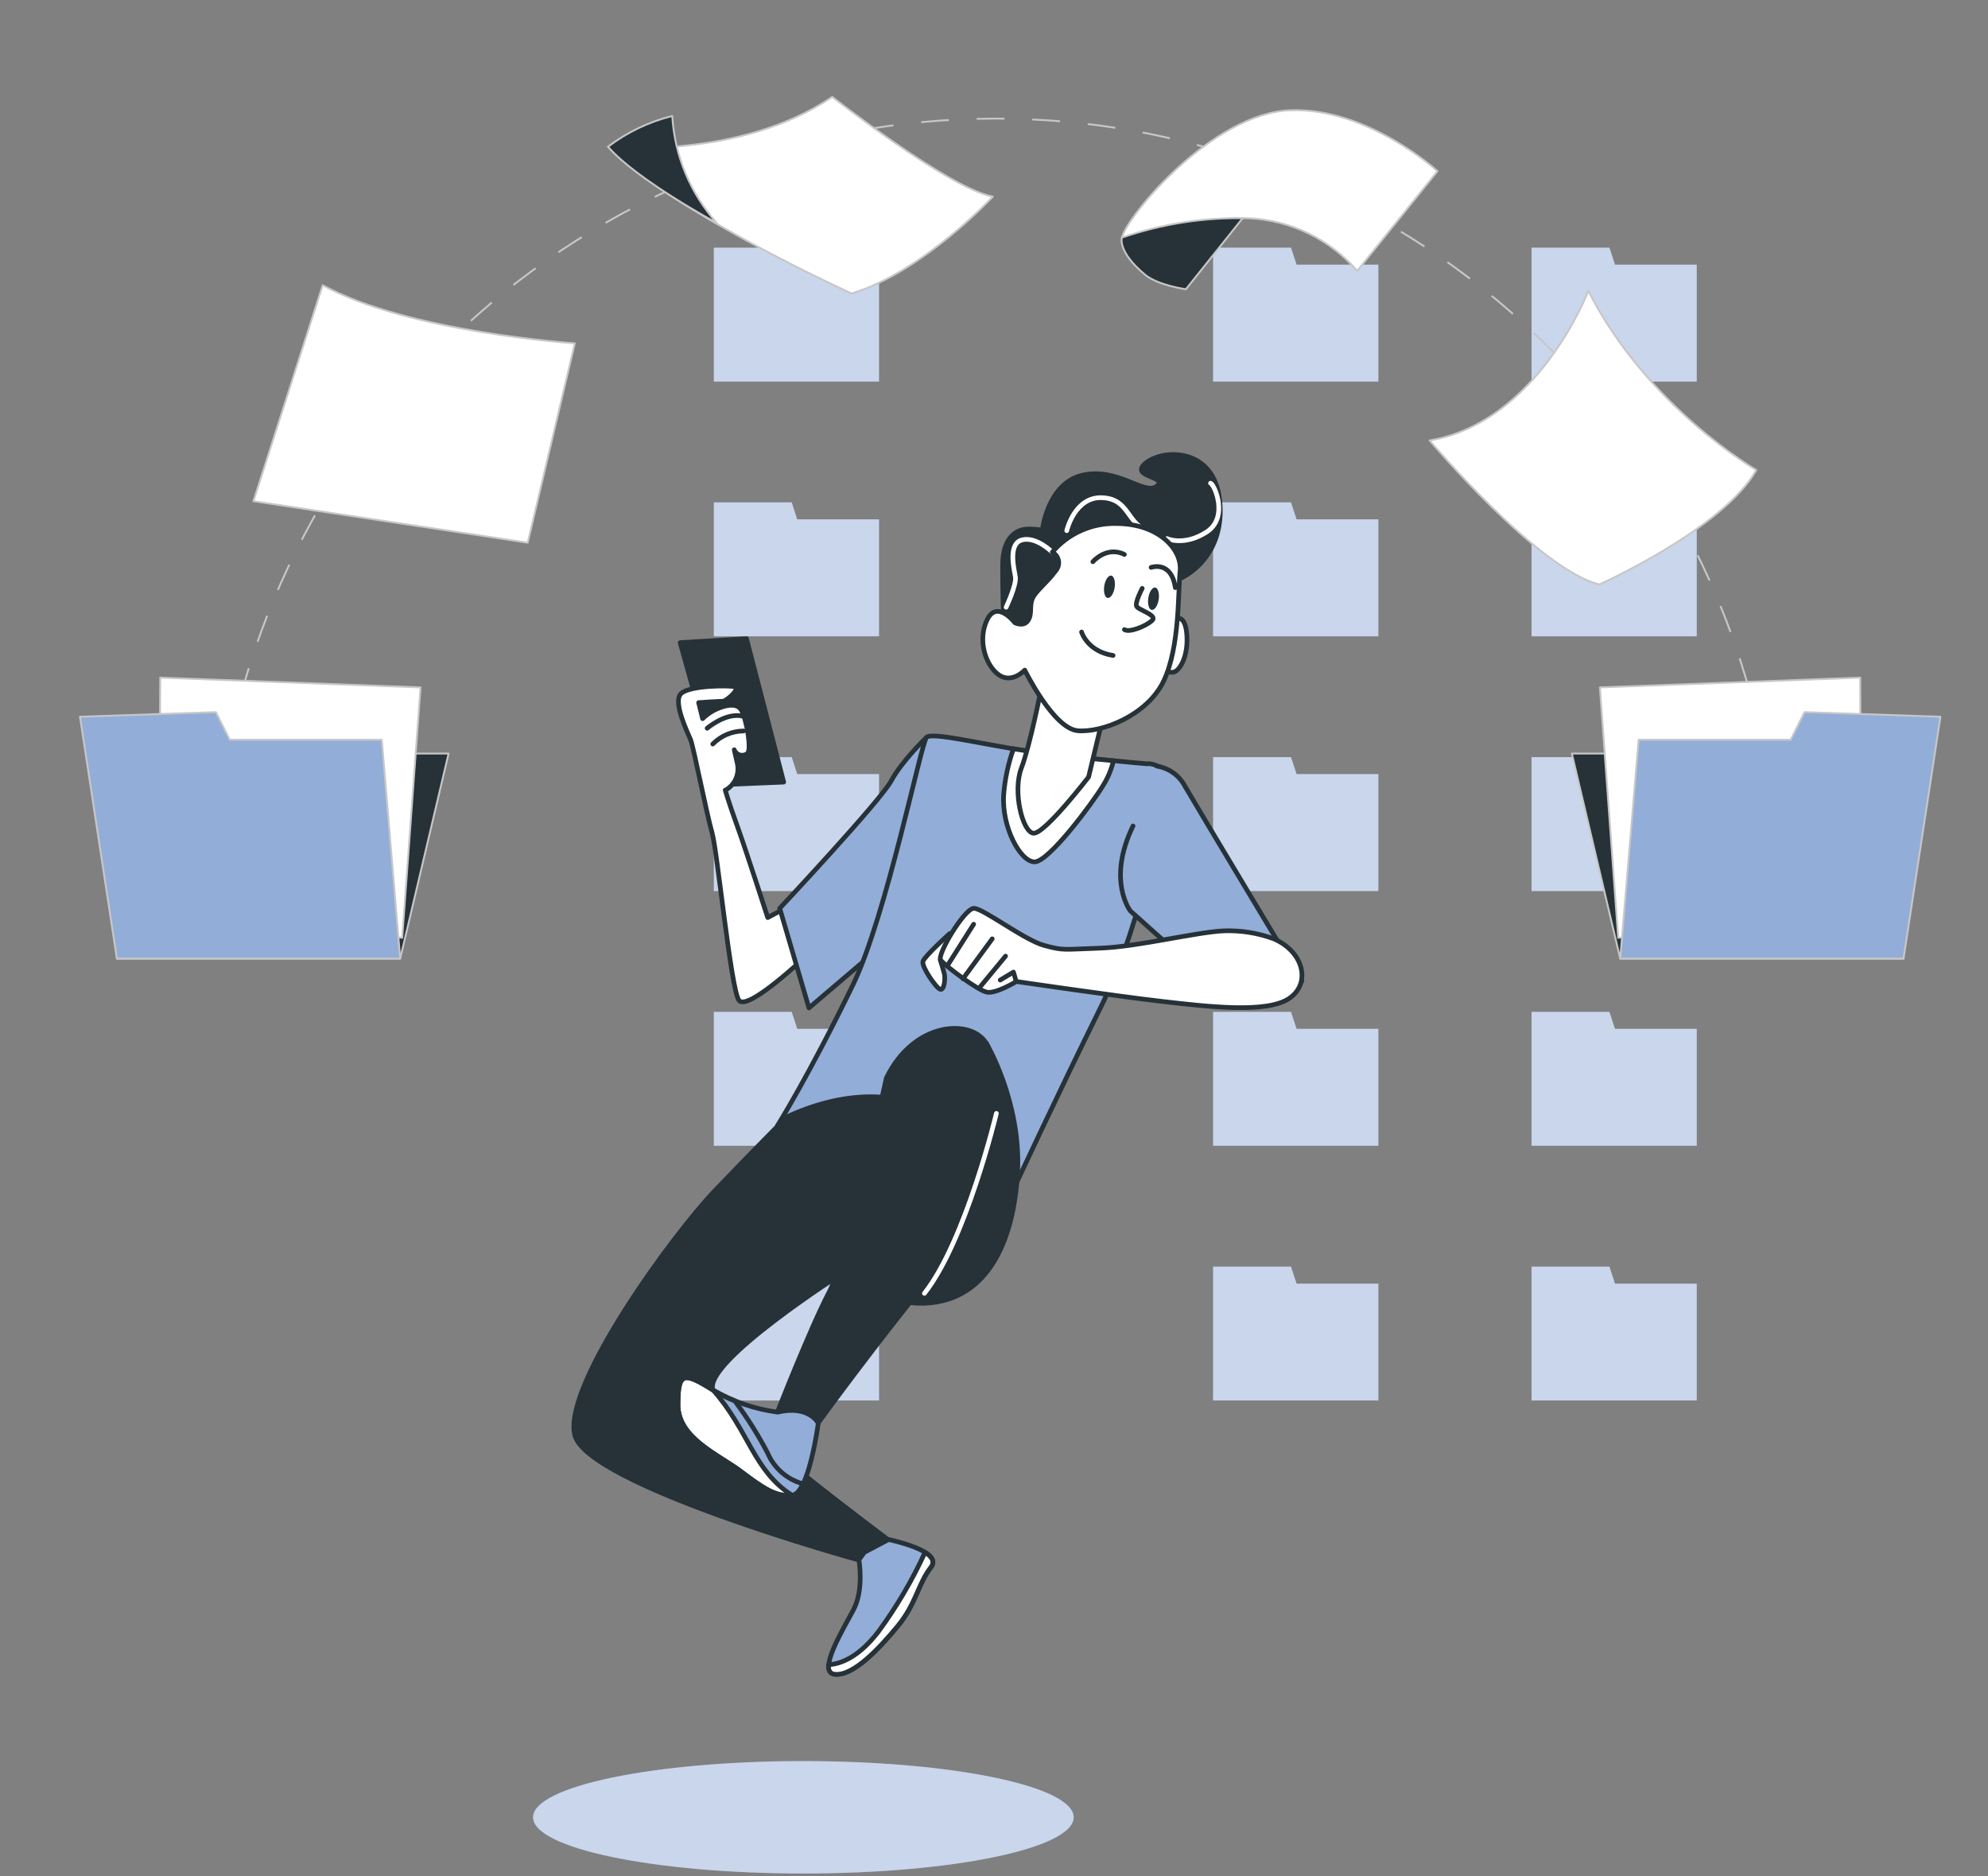 <svg width="213" height="201" viewBox="0 0 213 201" fill="none" xmlns="http://www.w3.org/2000/svg">
<rect x="0" y="0" width="213" height="201" fill="#808080" stroke="none"/>
<path d="M84.827 26.534H76.483V28.352V39.053V40.877H94.18V28.352H85.417L84.827 26.534Z" fill="#92ADD8"/>
<path d="M84.827 53.826H76.483V55.644V66.345V68.169H94.18V55.644H85.417L84.827 53.826Z" fill="#92ADD8"/>
<path d="M84.827 81.118H76.483V82.936V93.637V95.461H94.18V82.936H85.417L84.827 81.118Z" fill="#92ADD8"/>
<path d="M84.827 108.41H76.483V110.228V120.929V122.753H94.18V110.228H85.417L84.827 108.41Z" fill="#92ADD8"/>
<path d="M84.827 135.702H76.483V137.526V148.221V150.045H94.18V137.526H85.417L84.827 135.702Z" fill="#92ADD8"/>
<path d="M138.321 26.534H129.977V28.352V39.053V40.877H147.681V28.352H138.918L138.321 26.534Z" fill="#92ADD8"/>
<path d="M173.034 28.352L172.438 26.534H164.094V28.352V39.053V40.877H181.792V28.352H173.034Z" fill="#92ADD8"/>
<path d="M138.321 53.826H129.977V55.644V66.345V68.169H147.681V55.644H138.918L138.321 53.826Z" fill="#92ADD8"/>
<path d="M172.438 81.118H164.094V82.936V93.637V95.461H181.792V82.936H173.034L172.438 81.118Z" fill="#92ADD8"/>
<path d="M172.438 53.826H164.094V55.644V66.345V68.169H181.792V55.644H173.034L172.438 53.826Z" fill="#92ADD8"/>
<path d="M138.321 81.118H129.977V82.936V93.637V95.461H147.681V82.936H138.918L138.321 81.118Z" fill="#92ADD8"/>
<path d="M138.321 108.41H129.977V110.228V120.929V122.753H147.681V110.228H138.918L138.321 108.41Z" fill="#92ADD8"/>
<path d="M172.438 108.41H164.094V110.228V120.929V122.753H181.792V110.228H173.034L172.438 108.41Z" fill="#92ADD8"/>
<path d="M138.321 135.702H129.977V137.526V148.221V150.045H147.681V137.526H138.918L138.321 135.702Z" fill="#92ADD8"/>
<path d="M172.438 135.702H164.094V137.526V148.221V150.045H181.792V137.526H173.034L172.438 135.702Z" fill="#92ADD8"/>
<g opacity="0.5">
<path d="M84.827 26.534H76.483V28.352V39.053V40.877H94.18V28.352H85.417L84.827 26.534Z" fill="white"/>
<path d="M84.827 53.826H76.483V55.644V66.345V68.169H94.18V55.644H85.417L84.827 53.826Z" fill="white"/>
<path d="M84.827 81.118H76.483V82.936V93.637V95.461H94.18V82.936H85.417L84.827 81.118Z" fill="white"/>
<path d="M84.827 108.41H76.483V110.228V120.929V122.753H94.18V110.228H85.417L84.827 108.41Z" fill="white"/>
<path d="M84.827 135.702H76.483V137.526V148.221V150.045H94.18V137.526H85.417L84.827 135.702Z" fill="white"/>
<path d="M138.321 26.534H129.977V28.352V39.053V40.877H147.681V28.352H138.918L138.321 26.534Z" fill="white"/>
<path d="M173.034 28.352L172.438 26.534H164.094V28.352V39.053V40.877H181.792V28.352H173.034Z" fill="white"/>
<path d="M138.321 53.826H129.977V55.644V66.345V68.169H147.681V55.644H138.918L138.321 53.826Z" fill="white"/>
<path d="M172.438 81.118H164.094V82.936V93.637V95.461H181.792V82.936H173.034L172.438 81.118Z" fill="white"/>
<path d="M172.438 53.826H164.094V55.644V66.345V68.169H181.792V55.644H173.034L172.438 53.826Z" fill="white"/>
<path d="M138.321 81.118H129.977V82.936V93.637V95.461H147.681V82.936H138.918L138.321 81.118Z" fill="white"/>
<path d="M138.321 108.41H129.977V110.228V120.929V122.753H147.681V110.228H138.918L138.321 108.41Z" fill="white"/>
<path d="M172.438 108.41H164.094V110.228V120.929V122.753H181.792V110.228H173.034L172.438 108.41Z" fill="white"/>
<path d="M138.321 135.702H129.977V137.526V148.221V150.045H147.681V137.526H138.918L138.321 135.702Z" fill="white"/>
<path d="M172.438 135.702H164.094V137.526V148.221V150.045H181.792V137.526H173.034L172.438 135.702Z" fill="white"/>
</g>
<path d="M86.077 200.719C102.072 200.719 115.038 198.023 115.038 194.697C115.038 191.372 102.072 188.676 86.077 188.676C70.082 188.676 57.116 191.372 57.116 194.697C57.116 198.023 70.082 200.719 86.077 200.719Z" fill="#92ADD8"/>
<path opacity="0.5" d="M86.077 200.719C102.072 200.719 115.038 198.023 115.038 194.697C115.038 191.372 102.072 188.676 86.077 188.676C70.082 188.676 57.116 191.372 57.116 194.697C57.116 198.023 70.082 200.719 86.077 200.719Z" fill="white"/>
<path d="M107.537 66.834C107.537 66.834 107.422 63.765 107.422 60.577C107.422 57.388 109.074 56.683 110.135 56.683C110.65 56.667 111.165 56.705 111.672 56.798C111.672 56.798 112.245 51.722 116.041 50.896C119.838 50.071 122.654 53.139 123.95 52.078C125.246 51.017 120.882 51.132 122.768 49.6C124.655 48.069 130.092 47.943 130.683 53.615C131.273 59.286 127.374 61.879 125.487 62.349C123.6 62.819 120.996 59.395 118.519 59.516C116.041 59.636 116.397 62.469 114.86 63.651C113.323 64.832 112.142 64.224 112.142 65.773C112.142 67.321 111.436 68.135 109.544 68.25C107.651 68.365 107.537 66.834 107.537 66.834Z" fill="#263238" stroke="#263238" stroke-width="0.5" stroke-linecap="round" stroke-linejoin="round"/>
<path d="M125.034 57.703C125.034 57.703 126.875 58.552 129.277 56.998C131.68 55.444 130.121 51.911 129.702 51.768" stroke="white" stroke-width="0.5" stroke-linecap="round" stroke-linejoin="round"/>
<path d="M114.292 56.854C114.292 56.854 115.141 53.178 118.106 53.322C121.071 53.465 120.652 56.149 123.199 56.998" stroke="white" stroke-width="0.5" stroke-linecap="round" stroke-linejoin="round"/>
<path d="M112.744 59.16C112.744 59.16 111.023 57.439 109.498 57.846C107.973 58.254 108.649 60.955 108.793 61.804C108.936 62.652 107.8 65.055 107.8 65.055" stroke="white" stroke-width="0.5" stroke-linecap="round" stroke-linejoin="round"/>
<path d="M72.87 68.846L77.136 84.078L83.967 83.791L79.981 68.422L72.87 68.846Z" fill="#263238" stroke="#263238" stroke-width="0.5" stroke-linecap="round" stroke-linejoin="round"/>
<path d="M84.11 97.314L82.257 98.306C82.257 98.306 79.963 91.189 78.989 88.488C78.014 85.787 77.704 84.646 77.704 84.646H77.75C78.237 84.365 78.621 83.934 78.845 83.418C79.069 82.901 79.121 82.327 78.994 81.779L78.668 80.328C78.717 80.46 78.797 80.579 78.901 80.675C79.005 80.771 79.13 80.842 79.266 80.881C79.402 80.92 79.545 80.926 79.684 80.9C79.823 80.874 79.954 80.815 80.067 80.729C80.543 80.419 80.038 77.288 79.465 76.141C78.891 74.994 76.993 75.837 76.425 76.141C76.007 76.375 75.621 76.662 75.278 76.996L74.854 75.275C74.854 75.275 76.987 75.132 77.417 75.132C77.847 75.132 79.407 73.71 78.696 73.566C77.985 73.423 73.999 73.423 73.001 74.278C72.004 75.132 73.713 78.55 73.999 79.261C74.286 79.972 75.72 87.233 76.293 89.222C76.867 91.213 78.289 105.854 79.161 107.155C80.032 108.457 86.364 102.436 86.364 102.436L84.11 97.314Z" fill="white" stroke="#263238" stroke-width="0.5" stroke-linecap="round" stroke-linejoin="round"/>
<path d="M75.766 78.022C75.766 78.022 77.767 76.301 79.568 76.725" stroke="#263238" stroke-width="0.5" stroke-linecap="round" stroke-linejoin="round"/>
<path d="M76.368 79.715C76.798 79.276 77.311 78.926 77.877 78.686C78.443 78.446 79.051 78.32 79.665 78.315" stroke="#263238" stroke-width="0.5" stroke-linecap="round" stroke-linejoin="round"/>
<path d="M99.273 78.997C99.273 78.997 96.635 81.515 95.494 83.648C94.352 85.781 83.542 97.314 83.542 97.314L86.673 107.987L94.358 101.437C94.358 101.437 98.625 93.185 99.766 87.92C100.907 82.656 101.917 78.9 99.273 78.997Z" fill="#92ADD8" stroke="#263238" stroke-width="0.5" stroke-linecap="round" stroke-linejoin="round"/>
<path d="M122.889 81.83C122.889 81.83 114.505 81.119 109.785 80.414C105.065 79.708 99.864 78.407 99.273 78.997C98.682 79.588 94.977 98.134 91.365 105.561C86.582 115.396 83.29 120.609 83.29 120.609C86.606 119.335 90.211 119.004 93.704 119.652C99.605 120.713 108.793 126.986 108.793 126.986C108.793 126.986 113.208 117.484 117.928 107.924C122.648 98.364 125.131 84.073 125.131 83.264C125.131 82.455 123.594 81.71 122.889 81.83Z" fill="#92ADD8" stroke="#263238" stroke-width="0.5" stroke-linecap="round" stroke-linejoin="round"/>
<path d="M119.299 81.504C116.431 81.234 112.509 80.821 109.785 80.414C109.383 80.356 108.988 80.288 108.586 80.225C108.021 81.807 107.668 83.458 107.537 85.134C107.302 88.575 109.309 92.337 110.846 92.337C112.383 92.337 117.102 85.965 118.163 84.193C118.688 83.366 119.072 82.457 119.299 81.504Z" fill="white" stroke="#263238" stroke-width="0.5" stroke-linecap="round" stroke-linejoin="round"/>
<path d="M111.551 73.801C111.551 73.801 110.375 79.822 109.429 82.3C108.483 84.777 109.544 89.147 110.725 89.268C111.907 89.388 116.632 83.246 116.632 83.246L118.284 76.399C118.284 76.399 112.262 74.747 111.551 73.801Z" fill="white" stroke="#263238" stroke-width="0.5" stroke-linecap="round" stroke-linejoin="round"/>
<path d="M123.961 82.083C124.591 82.182 125.189 82.426 125.707 82.797C126.226 83.167 126.651 83.653 126.949 84.216C128.096 86.212 139.474 105.137 139.474 105.137L131.784 107.133L121.111 97.596C121.111 97.596 118.553 94.321 121.398 88.489" fill="#92ADD8"/>
<path d="M123.961 82.083C124.591 82.182 125.189 82.426 125.707 82.797C126.226 83.167 126.651 83.653 126.949 84.216C128.096 86.212 139.474 105.137 139.474 105.137L131.784 107.133L121.111 97.596C121.111 97.596 118.553 94.321 121.398 88.489" stroke="#263238" stroke-width="0.5" stroke-linecap="round" stroke-linejoin="round"/>
<path d="M101.756 100.016C101.756 100.016 99.055 102.436 98.889 103.003C98.722 103.571 100.311 105.871 100.741 105.991C101.171 106.112 101.314 104.844 101.165 104.271C101.016 103.697 100.741 102.843 100.741 102.843L102.301 100.996C102.301 100.996 102.897 100.302 101.756 100.016Z" fill="white" stroke="#263238" stroke-width="0.5" stroke-linecap="round" stroke-linejoin="round"/>
<path d="M136.48 100.582C134.759 99.948 132.929 99.658 131.095 99.728C128.108 99.871 121.845 101.448 117.859 101.58C113.874 101.712 114.017 101.867 111.884 101.293C109.75 100.72 105.34 97.314 104.342 97.314C103.345 97.314 100.357 102.291 100.787 102.859C101.217 103.427 104.767 106.134 105.765 106.3C106.763 106.466 108.896 105.153 108.896 105.153C108.896 105.153 119.568 106.719 124.552 107.292C129.536 107.866 135.655 108.571 138.069 107.005C140.483 105.44 139.755 102.005 136.48 100.582Z" fill="white" stroke="#263238" stroke-width="0.5" stroke-linecap="round" stroke-linejoin="round"/>
<path d="M104.319 99.018L101.613 103.29" stroke="#263238" stroke-width="0.5" stroke-linecap="round" stroke-linejoin="round"/>
<path d="M106.309 100.583L103.178 104.855" stroke="#263238" stroke-width="0.5" stroke-linecap="round" stroke-linejoin="round"/>
<path d="M107.737 102.436L105.031 105.71" stroke="#263238" stroke-width="0.5" stroke-linecap="round" stroke-linejoin="round"/>
<path d="M108.873 105.137L108.586 104.145L107.164 104.999" stroke="#263238" stroke-width="0.5" stroke-linecap="round" stroke-linejoin="round"/>
<path d="M125.722 66.363C125.722 66.363 126.903 65.538 127.138 67.78C127.374 70.022 126.565 71.559 125.957 71.915C125.349 72.27 124.661 71.674 124.661 71.674L125.722 66.363Z" fill="white" stroke="#263238" stroke-width="0.5" stroke-linecap="round" stroke-linejoin="round"/>
<path d="M108.73 66.718C108.73 66.718 106.843 64.235 105.782 66.362C104.721 68.49 105.541 71.203 106.963 72.264C108.385 73.325 109.796 71.793 109.796 71.793C109.796 71.793 112.864 78.05 115.462 78.285C118.06 78.52 122.918 76.634 124.672 72.975C126.427 69.316 126.204 63.409 126.439 61.167C126.674 58.925 124.196 56.091 119.591 56.091C118.293 56.06 117.005 56.319 115.82 56.85C114.635 57.381 113.584 58.17 112.744 59.16C112.919 59.25 113.07 59.38 113.187 59.539C113.304 59.698 113.382 59.882 113.417 60.075C113.451 60.27 113.44 60.469 113.385 60.658C113.33 60.847 113.233 61.021 113.099 61.167C112.153 62.469 110.978 63.294 110.622 64.12C110.266 64.946 110.622 65.772 110.146 66.483C109.67 67.194 108.73 66.718 108.73 66.718Z" fill="white" stroke="#263238" stroke-width="0.5" stroke-linecap="round" stroke-linejoin="round"/>
<path d="M119.425 62.951C119.322 63.611 118.989 64.098 118.685 64.064C118.381 64.029 118.209 63.439 118.312 62.779C118.416 62.12 118.748 61.632 119.052 61.667C119.356 61.701 119.528 62.286 119.425 62.951Z" fill="#263238"/>
<path d="M124.145 64.23C124.042 64.895 123.709 65.377 123.405 65.342C123.101 65.308 122.929 64.723 123.032 64.058C123.135 63.392 123.468 62.911 123.772 62.945C124.076 62.98 124.248 63.587 124.145 64.23Z" fill="#263238"/>
<path d="M117.091 60.181C117.091 60.181 118.565 58.461 120.469 59.401" stroke="#263238" stroke-width="0.5" stroke-linecap="round" stroke-linejoin="round"/>
<path d="M123.331 60.789C123.331 60.789 125.493 60.009 125.928 62.956" stroke="#263238" stroke-width="0.5" stroke-linecap="round" stroke-linejoin="round"/>
<path d="M122.379 63.037C122.379 63.037 121.599 64.511 121.771 64.941C121.943 65.371 124.11 65.893 123.417 66.501C122.723 67.109 120.991 67.803 120.469 67.453" stroke="#263238" stroke-width="0.5" stroke-linecap="round" stroke-linejoin="round"/>
<path d="M115.881 67.711C115.881 67.711 116.489 69.793 119.259 70.223" stroke="#263238" stroke-width="0.5" stroke-linecap="round" stroke-linejoin="round"/>
<path d="M84.311 119.651C84.311 119.651 81.145 122.811 76.597 127.559C72.049 132.308 60.379 148.325 61.566 153.693C62.753 159.061 92.024 167.141 92.024 167.141L95.184 164.968C95.184 164.968 77.584 151.915 76.397 148.945C75.209 145.974 90.441 136.288 90.441 136.288L107.451 125.392C107.451 125.392 99.835 112.528 84.311 119.651Z" fill="#263238" stroke="#263238" stroke-width="0.5" stroke-linecap="round" stroke-linejoin="round"/>
<path d="M105.667 111.738C105.667 111.738 109.423 118.046 109.028 125.582C108.632 133.117 105.667 139.821 98.35 139.626C91.032 139.431 91.628 128.352 94.002 122.812C96.377 117.272 96.767 109.96 105.667 111.738Z" fill="#263238" stroke="#263238" stroke-width="0.5" stroke-linecap="round" stroke-linejoin="round"/>
<path d="M94.966 115.493C94.966 115.493 90.814 134.676 88.835 138.433C86.857 142.189 83.296 151.285 83.296 151.285L87.648 152.472C87.648 152.472 93.779 143.967 101.096 135.066C108.414 126.166 107.227 114.301 105.644 111.731C104.061 109.162 97.954 109.363 94.966 115.493Z" fill="#263238" stroke="#263238" stroke-width="0.5" stroke-linecap="round" stroke-linejoin="round"/>
<path d="M106.757 119.284C106.757 119.284 103.494 132.927 99.043 138.565" stroke="white" stroke-width="0.5" stroke-linecap="round" stroke-linejoin="round"/>
<path d="M92.024 167.113C92.024 167.113 92.597 170.279 91.45 172.452C90.303 174.626 87.493 179.179 89.472 179.374C91.45 179.569 94.22 176.604 96.199 174.213C98.177 171.821 98.372 169.659 99.76 167.904C101.148 166.15 95.207 164.939 95.207 164.939L92.615 166.31L92.024 167.113Z" fill="#92ADD8" stroke="#263238" stroke-width="0.5" stroke-linecap="round" stroke-linejoin="round"/>
<path d="M99.737 167.905C100.208 167.297 99.823 166.758 99.112 166.311C97.737 169.313 96.057 172.167 94.1 174.827C92.03 177.516 90.12 178.268 88.772 178.354C88.732 178.927 88.904 179.323 89.449 179.375C91.428 179.575 94.198 176.605 96.176 174.213C98.155 171.822 98.35 169.683 99.737 167.905Z" fill="white" stroke="#263238" stroke-width="0.5" stroke-linecap="round" stroke-linejoin="round"/>
<path d="M83.319 151.291C80.876 150.97 78.522 150.163 76.397 148.917C73.237 146.944 72.64 146.944 72.64 150.499C72.64 154.055 76.993 155.839 79.367 157.622C81.741 159.406 83.124 160.392 84.901 160.191C86.679 159.991 87.671 152.478 87.671 152.478C87.671 152.478 86.685 150.499 83.319 151.291Z" fill="#92ADD8" stroke="#263238" stroke-width="0.5" stroke-linecap="round" stroke-linejoin="round"/>
<path d="M72.64 150.499C72.64 154.061 76.993 155.839 79.367 157.622C81.741 159.406 83.1 160.369 84.855 160.191C80.709 157.553 80.267 153.31 76.397 148.917C73.237 146.944 72.64 146.944 72.64 150.499Z" fill="white" stroke="#263238" stroke-width="0.5" stroke-linecap="round" stroke-linejoin="round"/>
<path d="M82.235 155.644C81.214 153.701 80.041 151.843 78.725 150.087C77.916 149.775 77.137 149.391 76.397 148.94C73.237 146.967 72.64 146.967 72.64 150.523C72.64 154.078 76.993 155.862 79.367 157.646C81.741 159.429 83.124 160.415 84.901 160.215C85.337 160.169 85.721 159.681 86.048 158.976C85.201 158.748 84.417 158.329 83.756 157.751C83.095 157.174 82.575 156.453 82.235 155.644Z" stroke="#263238" stroke-width="0.5" stroke-linecap="round" stroke-linejoin="round"/>
<path d="M23.229 88.688C23.229 88.401 23.28 88.114 23.309 87.833" stroke="#C7C7C7" stroke-width="0.2" stroke-miterlimit="10"/>
<path d="M23.504 86.131C26.036 65.902 35.853 47.289 51.117 33.775C66.38 20.26 86.046 12.771 106.432 12.707C126.819 12.644 146.53 20.012 161.877 33.431C177.225 46.85 187.157 65.402 189.815 85.615" stroke="#C7C7C7" stroke-width="0.2" stroke-miterlimit="10" stroke-dasharray="2.98 2.98"/>
<path d="M189.935 86.469C189.969 86.75 190.004 87.042 190.032 87.323" stroke="#C7C7C7" stroke-width="0.2" stroke-miterlimit="10"/>
<path d="M34.572 30.554L27.151 53.694L56.542 58.144L61.589 36.782C61.589 36.782 43.765 35.595 34.572 30.554Z" fill="white" stroke="#C7C7C7" stroke-width="0.2" stroke-linecap="round" stroke-linejoin="round"/>
<path d="M65.145 15.718C65.145 15.718 79.086 17.203 89.174 10.379C89.174 10.379 101.63 20.168 106.378 21.063C106.378 21.063 98.963 29.092 91.25 31.443C91.233 31.443 72.245 22.841 65.145 15.718Z" fill="white" stroke="#C7C7C7" stroke-width="0.2" stroke-linecap="round" stroke-linejoin="round"/>
<path d="M65.145 15.719C67.192 14.165 69.533 13.046 72.027 12.427C72.281 16.678 73.962 20.719 76.798 23.896C76.798 23.896 68.178 19.245 65.145 15.719Z" fill="#263238" stroke="#C7C7C7" stroke-width="0.2" stroke-linecap="round" stroke-linejoin="round"/>
<path d="M120.199 25.461C120.199 25.461 119.706 26.946 122.671 29.418C124.019 30.565 127.058 30.989 127.058 30.989L135.03 21.011C135.03 21.011 121.948 22.788 120.199 25.461Z" fill="#263238" stroke="#C7C7C7" stroke-width="0.2" stroke-linecap="round" stroke-linejoin="round"/>
<path d="M120.199 25.461C124.584 23.949 129.207 23.245 133.842 23.385C136.053 23.492 138.218 24.048 140.207 25.017C142.196 25.986 143.968 27.348 145.415 29.022L154.018 18.338C154.018 18.338 146.58 11.519 138.264 11.812C129.949 12.104 120.773 23.087 120.199 25.461Z" fill="white" stroke="#C7C7C7" stroke-width="0.2" stroke-linecap="round" stroke-linejoin="round"/>
<path d="M170.178 31.167C170.178 31.167 164.839 45.212 153.175 47.19C153.175 47.19 164.839 61.034 171.366 62.617C171.366 62.617 184.619 56.681 188.18 50.356C188.18 50.356 176.51 43.629 170.178 31.167Z" fill="white" stroke="#C7C7C7" stroke-width="0.2" stroke-linecap="round" stroke-linejoin="round"/>
<path d="M42.876 102.704L48.061 80.733H13.262L12.522 102.704H42.876Z" fill="#263238" stroke="#C7C7C7" stroke-width="0.2" stroke-linecap="round" stroke-linejoin="round"/>
<path d="M17.167 72.597L17.058 97.83L43.094 100.474L45.056 73.646L17.167 72.597Z" fill="white" stroke="#C7C7C7" stroke-width="0.2" stroke-linecap="round" stroke-linejoin="round"/>
<path d="M8.57 76.788L12.522 102.704H42.876L40.904 79.254H24.617L23.131 76.295L8.57 76.788Z" fill="#92ADD8" stroke="#C7C7C7" stroke-width="0.2" stroke-linecap="round" stroke-linejoin="round"/>
<path d="M173.596 102.704L168.412 80.733H203.211L203.951 102.704H173.596Z" fill="#263238" stroke="#C7C7C7" stroke-width="0.2" stroke-linecap="round" stroke-linejoin="round"/>
<path d="M199.306 72.597L199.415 97.83L173.378 100.474L171.417 73.646L199.306 72.597Z" fill="white" stroke="#C7C7C7" stroke-width="0.2" stroke-linecap="round" stroke-linejoin="round"/>
<path d="M207.902 76.788L203.951 102.704H173.596L175.569 79.254H191.862L193.342 76.295L207.902 76.788Z" fill="#92ADD8" stroke="#C7C7C7" stroke-width="0.2" stroke-linecap="round" stroke-linejoin="round"/>
</svg>
